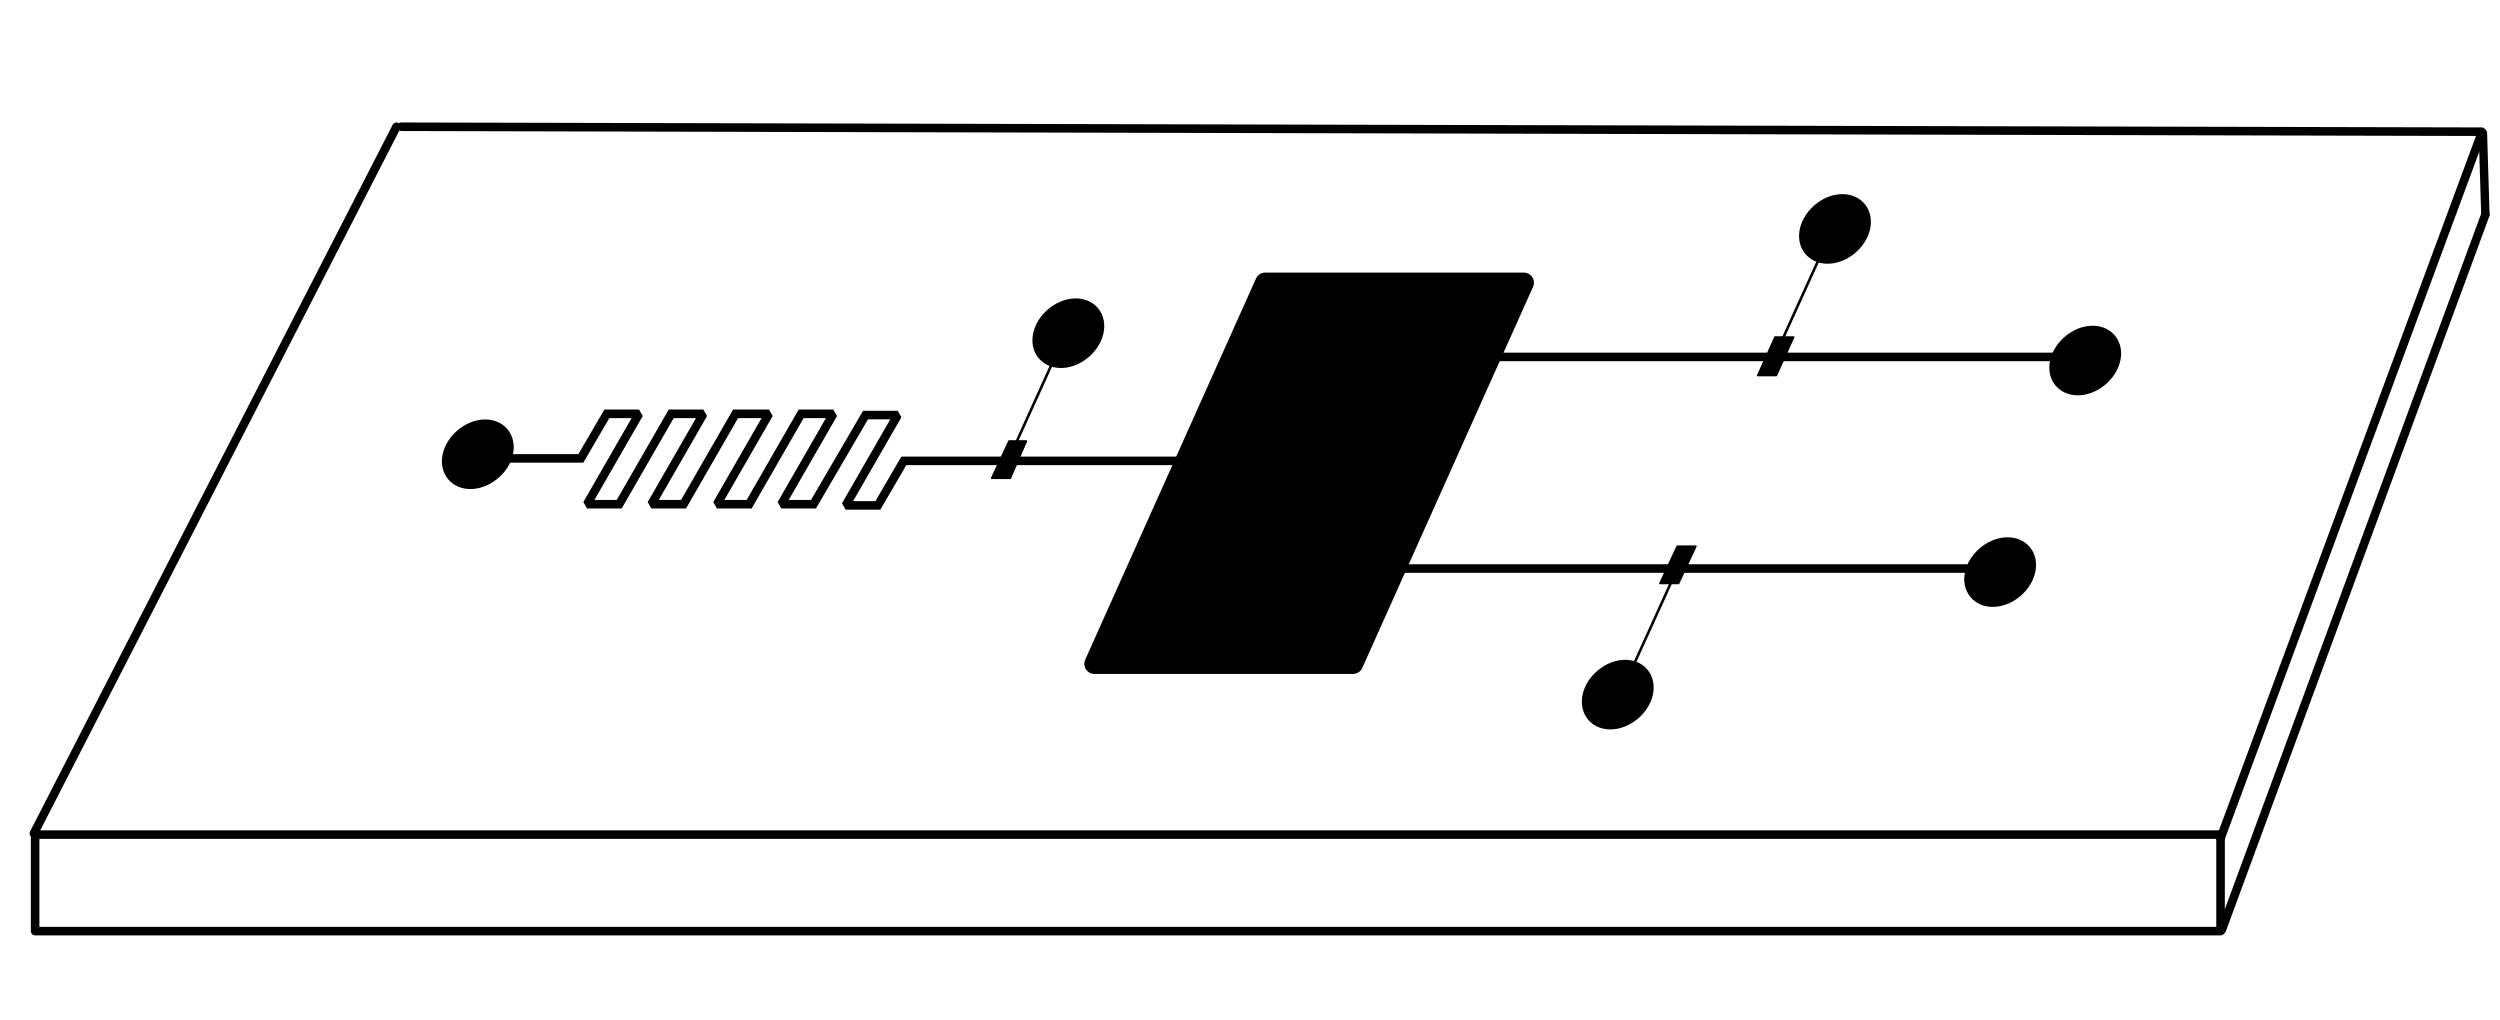 <?xml version="1.0" encoding="utf-8"?>
<!-- Generator: Adobe Illustrator 23.1.1, SVG Export Plug-In . SVG Version: 6.00 Build 0)  -->
<svg version="1.1"
	 id="Layer_1" xmlns:cc="http://creativecommons.org/ns#" xmlns:dc="http://purl.org/dc/elements/1.1/" xmlns:inkscape="http://www.inkscape.org/namespaces/inkscape" xmlns:rdf="http://www.w3.org/1999/02/22-rdf-syntax-ns#" xmlns:sodipodi="http://sodipodi.sourceforge.net/DTD/sodipodi-0.dtd" xmlns:svg="http://www.w3.org/2000/svg"
	 xmlns="http://www.w3.org/2000/svg" xmlns:xlink="http://www.w3.org/1999/xlink" x="0px" y="0px" viewBox="0 0 100 40.8"
	 style="enable-background:new 0 0 100 40.8;" xml:space="preserve">
<style type="text/css">
	.st0{fill:none;stroke:#000000;stroke-width:0.692;stroke-linecap:round;stroke-linejoin:round;stroke-miterlimit:1.979;}
	.st1{fill:none;stroke:#000000;stroke-width:0.692;stroke-linecap:round;stroke-miterlimit:1.979;}
	.st2{fill:none;stroke:#000000;stroke-width:0.689;stroke-linecap:round;stroke-miterlimit:1.979;}
	.st3{fill:none;stroke:#000000;stroke-width:0.679;stroke-linecap:round;stroke-miterlimit:1.979;}
	.st4{fill:none;stroke:#000000;stroke-width:0.692;stroke-miterlimit:1.979;}
	.st5{fill-rule:evenodd;clip-rule:evenodd;stroke:#000000;stroke-width:1.671;stroke-linecap:round;stroke-linejoin:round;}
	.st6{fill-rule:evenodd;clip-rule:evenodd;stroke:#000000;stroke-width:1.632;stroke-linecap:round;stroke-linejoin:round;}
	.st7{fill-rule:evenodd;clip-rule:evenodd;stroke:#000000;stroke-width:0.137;stroke-linecap:round;stroke-linejoin:round;}
	.st8{fill:none;stroke:#000000;stroke-width:0.208;stroke-miterlimit:1.979;}
</style>
<g transform="translate(0,-952.362)">
	<g transform="matrix(0.495,0,0,0.495,-135.71,747.156)">
		<path class="st0" d="M277,489.8h176.6V482H277V489.8z"/>
		<path class="st1" d="M276.9,481.9l29.3-57.1"/>
		<path class="st2" d="M453.6,482.3l21.1-57"/>
		<path class="st1" d="M453.7,489.7l21.3-57.8"/>
		<path class="st3" d="M474.8,425.3l0.2,6.6"/>
		<path class="st1" d="M306.6,424.8l168.1,0.4"/>
		<path class="st4" d="M314.3,451.6h6.8l2.1-3.6h2.6l-4.2,7.3h2.6l4.2-7.3h2.6l-4.2,7.3h2.6l4.2-7.3h2.7l-4.2,7.3h2.6l4.2-7.3h2.6
			l-4.2,7.3h2.6l4.2-7.2h2.6l-4.2,7.3h2.6l2.1-3.6h24.1"/>
		
			<ellipse transform="matrix(0.759 -0.651 0.651 0.759 -218.373 312.437)" class="st5" cx="312.8" cy="451.2" rx="2.3" ry="1.7"/>
		<polygon class="st6" points="397.3,437.4 383.5,468.2 362.6,468.2 376.4,437.4 		"/>
		
			<ellipse transform="matrix(0.759 -0.651 0.651 0.759 -200.479 341.146)" class="st5" cx="360.5" cy="441.4" rx="2.3" ry="1.7"/>
		<polygon class="st7" points="357.1,450.2 355.8,453.2 354.3,453.2 355.7,450.2 		"/>
		<path class="st8" d="M356.2,450.5l3.9-8.6"/>
		<path class="st4" d="M386.1,460.5h48.5"/>
		
			<ellipse transform="matrix(0.759 -0.651 0.651 0.759 -194.898 394.822)" class="st5" cx="435.8" cy="460.7" rx="2.3" ry="1.7"/>
		
			<ellipse transform="matrix(0.759 -0.651 0.651 0.759 -208.791 377.093)" class="st5" cx="404.9" cy="470.6" rx="2.3" ry="1.7"/>
		<polygon class="st7" points="408.3,461.7 409.7,458.7 411.2,458.7 409.8,461.7 		"/>
		<path class="st8" d="M409.3,461.4l-3.9,8.6"/>
		<path class="st4" d="M393,443.4h48.5"/>
		
			<ellipse transform="matrix(0.759 -0.651 0.651 0.759 -182.129 395.197)" class="st5" cx="442.7" cy="443.6" rx="2.3" ry="1.7"/>
		<ellipse transform="matrix(0.759 -0.651 0.651 0.759 -180.117 379.458)" class="st5" cx="422.5" cy="433" rx="2.3" ry="1.7"/>
		<polygon class="st7" points="419.1,441.8 417.7,444.9 416.2,444.9 417.6,441.8 		"/>
		<path class="st8" d="M418.1,442.2l3.9-8.6"/>
	</g>
</g>
</svg>
